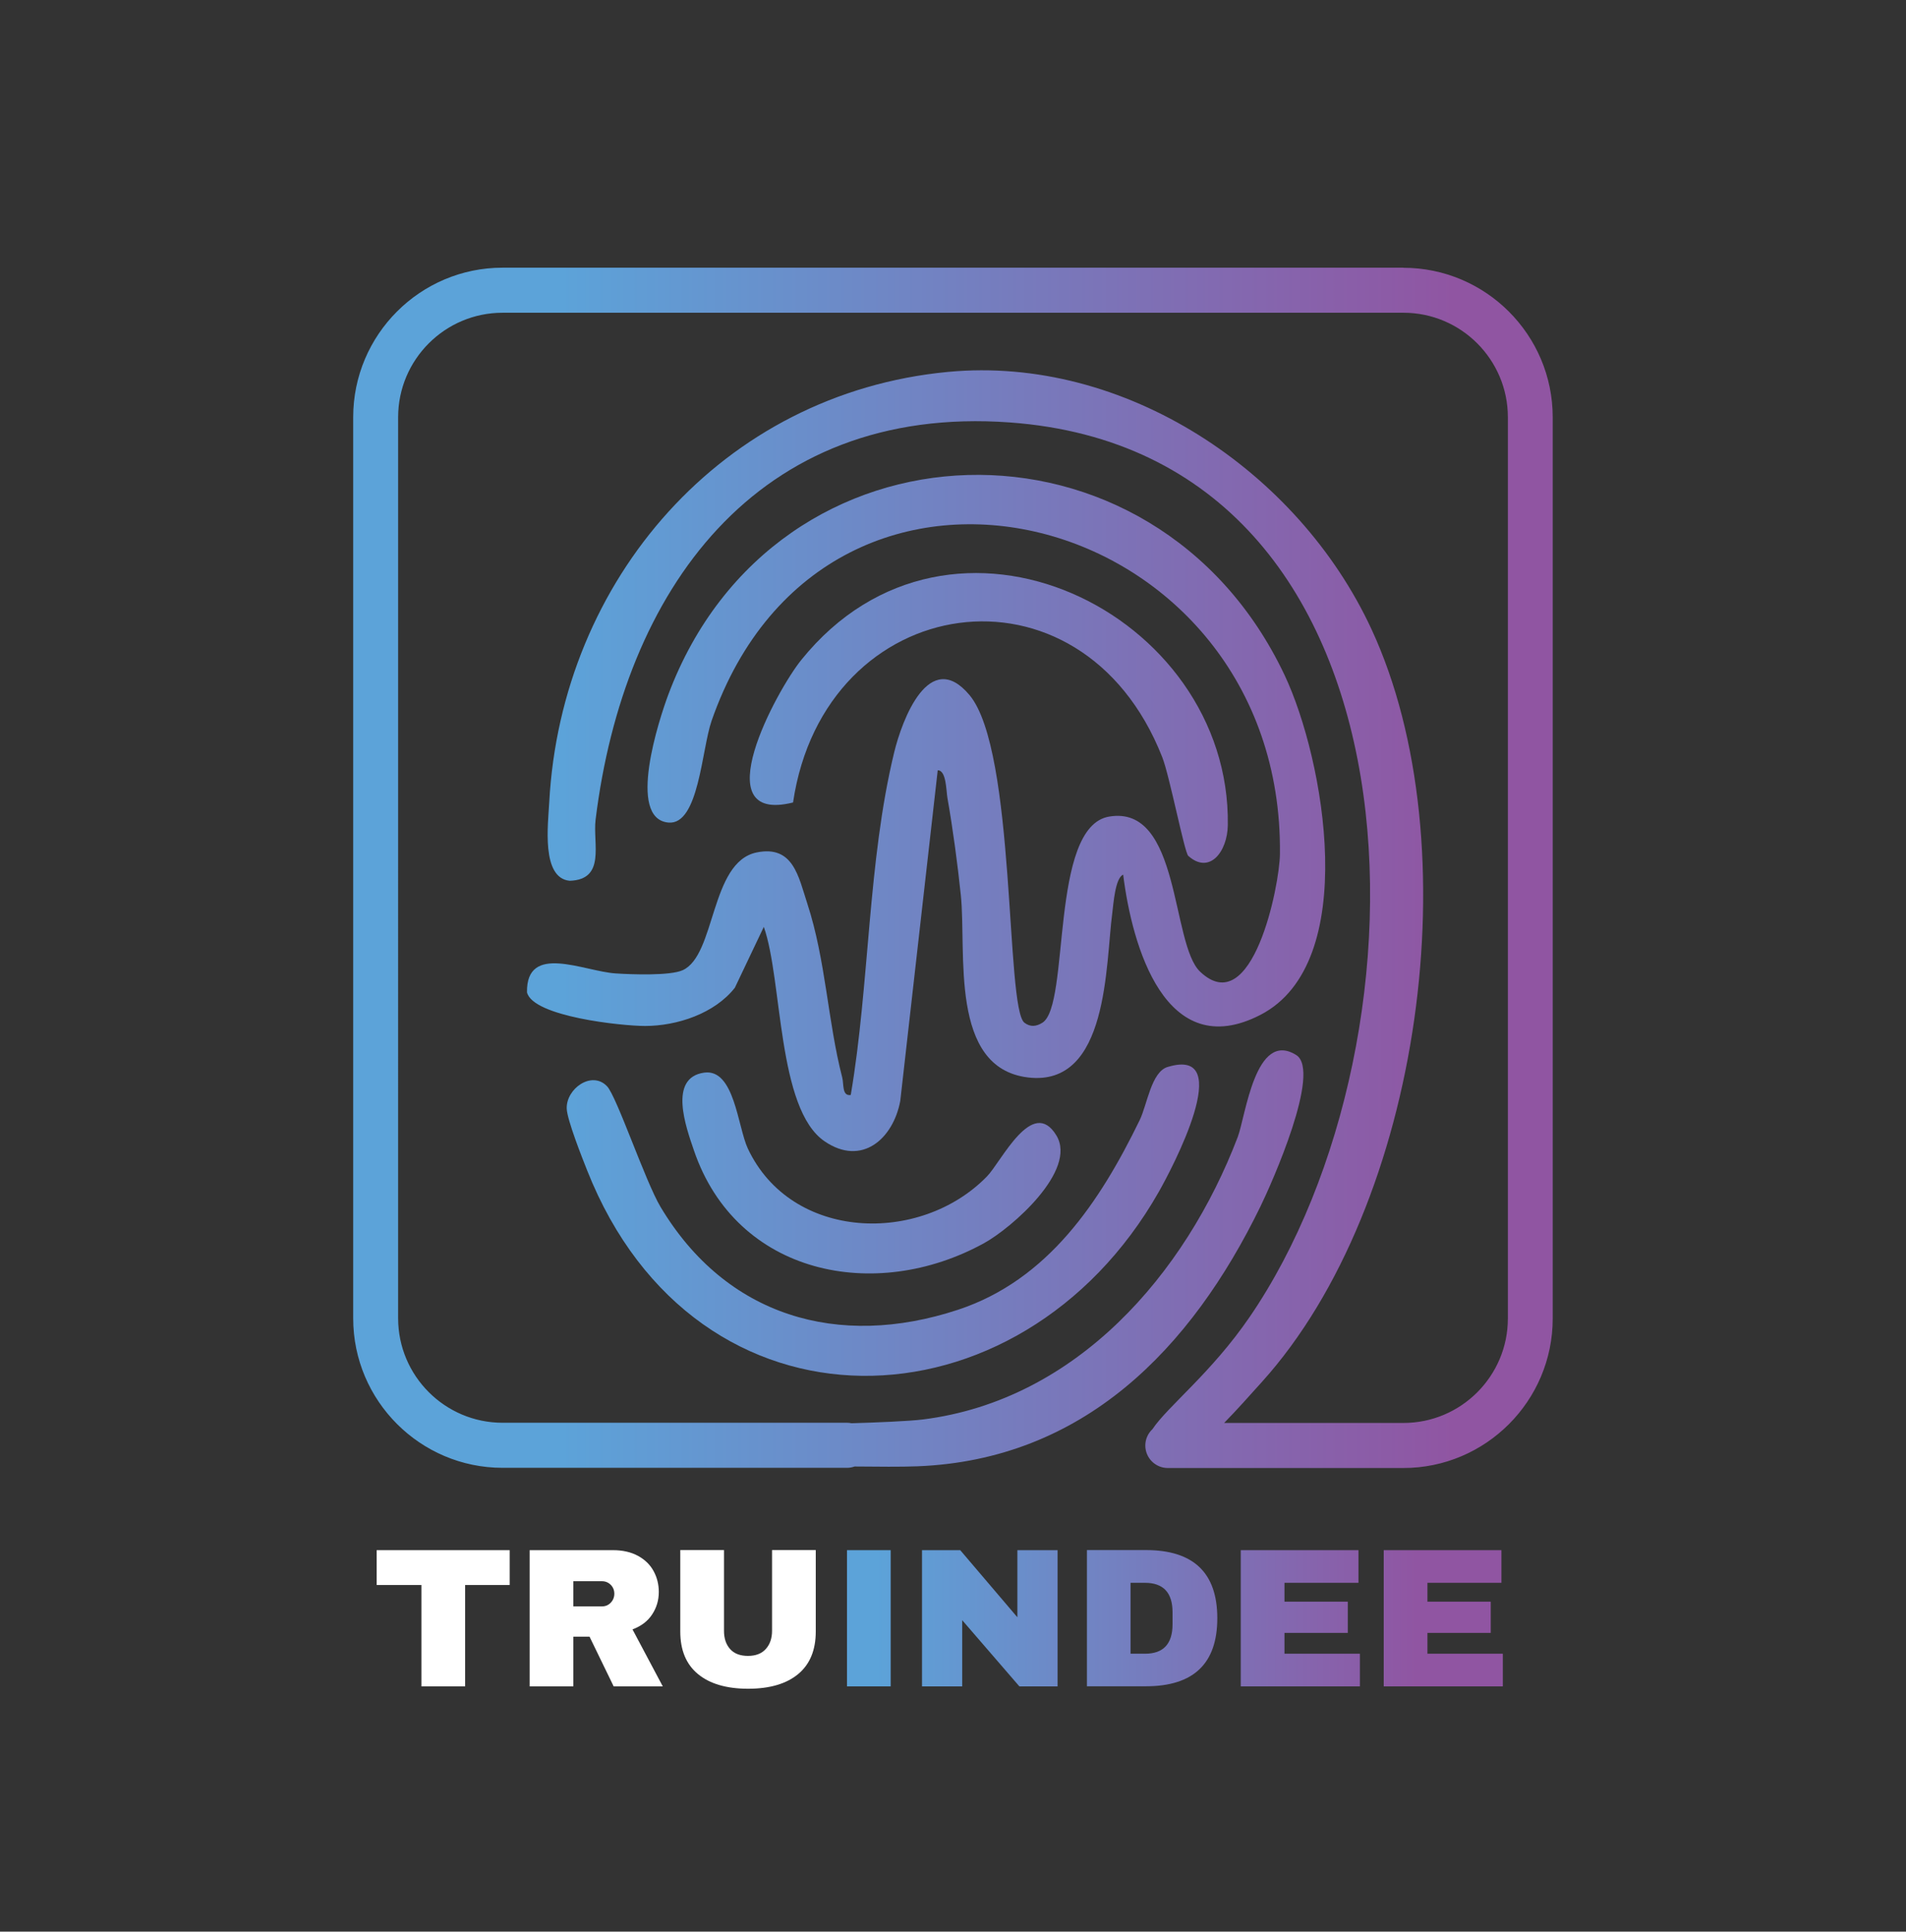 <?xml version="1.0" encoding="UTF-8"?>
<svg id="Layer_1" data-name="Layer 1" xmlns="http://www.w3.org/2000/svg" xmlns:xlink="http://www.w3.org/1999/xlink" viewBox="0 0 201.45 204.07">
  <rect x="0" y="0" width="201.45" height="204.07" fill="#333333" stroke="none"/>
  <defs>
    <style>
      .cls-1 {
        fill: url(#linear-gradient-8);
      }

      .cls-2 {
        fill: url(#linear-gradient-7);
      }

      .cls-3 {
        fill: url(#linear-gradient-5);
      }

      .cls-4 {
        fill: url(#linear-gradient-6);
      }

      .cls-5 {
        fill: url(#linear-gradient-9);
      }

      .cls-6 {
        fill: url(#linear-gradient-4);
      }

      .cls-7 {
        fill: url(#linear-gradient-3);
      }

      .cls-8 {
        fill: url(#linear-gradient-2);
      }

      .cls-9 {
        fill: url(#linear-gradient);
      }

      .cls-10 {
        fill: #fff;
      }

      .cls-11 {
        fill: url(#linear-gradient-10);
      }
    </style>
    <linearGradient id="linear-gradient" x1="59.2" y1="85.89" x2="153.79" y2="85.89" gradientUnits="userSpaceOnUse">
      <stop offset="0" stop-color="#5ca3d9"/>
      <stop offset="1" stop-color="#9055a2"/>
    </linearGradient>
    <linearGradient id="linear-gradient-2" x1="59.2" y1="128.91" x2="153.79" y2="128.91" xlink:href="#linear-gradient"/>
    <linearGradient id="linear-gradient-3" y1="75.86" x2="153.79" y2="75.86" xlink:href="#linear-gradient"/>
    <linearGradient id="linear-gradient-4" x1="59.2" y1="123.91" x2="153.79" y2="123.91" xlink:href="#linear-gradient"/>
    <linearGradient id="linear-gradient-5" y1="91.68" x2="153.79" y2="91.68" xlink:href="#linear-gradient"/>
    <linearGradient id="linear-gradient-6" x1="92.58" y1="170.96" x2="149.78" y2="170.96" xlink:href="#linear-gradient"/>
    <linearGradient id="linear-gradient-7" x1="92.58" y1="170.96" x2="149.78" y2="170.96" xlink:href="#linear-gradient"/>
    <linearGradient id="linear-gradient-8" x1="92.58" y1="170.96" x2="149.78" y2="170.96" xlink:href="#linear-gradient"/>
    <linearGradient id="linear-gradient-9" x1="92.58" y1="170.96" x2="149.78" y2="170.96" xlink:href="#linear-gradient"/>
    <linearGradient id="linear-gradient-10" x1="92.58" y1="170.96" x2="149.78" y2="170.96" xlink:href="#linear-gradient"/>
  </defs>
  <g>
    <path class="cls-9" d="M118.7,92.41c-.84.36-1.02,3.13-1.14,4.05-.72,5.37-.36,18.39-8.9,17.37-8.39-1-6.48-13.26-7.11-19.28-.34-3.27-.84-7-1.41-10.23-.14-.76-.11-2.96-1.03-2.94l-3.96,34.94c-.76,4.01-4.07,6.93-7.99,4.26-5.04-3.42-4.44-17.03-6.43-22.66l-3.06,6.43c-2.13,2.72-6.1,4.04-9.5,4.04-2.42,0-11.83-.98-12.47-3.55-.09-5.26,6.02-2.21,9.39-2,1.66.11,5.72.26,7.06-.34,3.52-1.58,2.89-11.42,7.81-12.44,3.88-.8,4.43,2.54,5.37,5.41,1.96,6,2.15,12.42,3.69,18.37.18.7-.04,1.99.9,1.84,1.99-11.71,1.79-24.65,4.58-36.16.84-3.49,3.72-11.15,7.97-6.09,4.94,5.9,3.79,33.1,5.81,34.62.64.48,1.26.39,1.89,0,2.97-1.84.72-20.7,7.05-21.78,7.58-1.29,6.53,13.45,9.62,16.38,5.53,5.25,8.41-9.11,8.44-12.43.4-36.45-47.78-49.28-60.07-14.07-1.05,3.02-1.35,11.04-4.56,10.75-4.44-.4-.98-10.93-.02-13.5,11.29-30.15,51.45-31.08,65.15-2.06,4.18,8.86,8.07,30.38-2.55,35.87-10.08,5.21-13.59-7.33-14.52-14.82Z"/>
    <path class="cls-8" d="M123.42,112.72c7.36-2.24.36,10.9-.93,13.17-14.66,25.81-48.93,26.84-60.44-2.26-.55-1.38-2.1-5.31-2.15-6.49-.09-2.12,2.65-4.07,4.26-2.38,1.03,1.08,4.04,10.04,5.65,12.74,6.92,11.57,18.78,15.05,31.45,10.87,9.54-3.15,15.02-11.46,19.19-20.02.81-1.66,1.22-5.1,2.96-5.63Z"/>
    <path class="cls-7" d="M125.59,90.42c-.4-.36-1.98-8.49-2.75-10.43-8.56-21.76-35.71-17.64-39.02,4.79-9.45,2.35-1.74-11.83.87-15.06,15.83-19.63,45.42-4.95,45.08,17.46-.04,2.8-1.94,5.26-4.19,3.23Z"/>
    <path class="cls-6" d="M74.43,113.32c3.2-.44,3.53,5.71,4.61,8.02,4.6,9.78,18.22,10.19,25.28,2.94,1.52-1.56,4.81-8.51,7.34-4.31,2.22,3.69-4.72,9.75-7.64,11.36-11.52,6.35-26.2,3.36-30.68-9.8-.83-2.44-2.74-7.68,1.09-8.21Z"/>
    <path class="cls-3" d="M148.33,28.28H53.12c-8.71,0-15.79,7.09-15.79,15.79v95.21c0,8.71,7.09,15.79,15.79,15.79h36.43c.28,0,.54-.06.78-.14,2.56.02,4.8.05,6.63-.02,17.53-.69,28.91-12.35,36.27-27.47,1.16-2.38,6.48-14.28,3.77-15.98-4.32-2.7-5.35,6.47-6.18,8.66-5.53,14.5-17.05,27.8-33.26,29.84-1.42.18-5.01.33-7.56.4-.15-.03-.3-.05-.45-.05h-36.43c-6.09,0-11.04-4.95-11.04-11.04V44.08c0-6.09,4.95-11.04,11.04-11.04h95.21c6.09,0,11.04,4.95,11.04,11.04v95.21c0,6.09-4.95,11.04-11.04,11.04h-18.95c1.33-1.35,2.69-2.89,4-4.34,16.91-18.75,22.14-56.76,11.57-79.53-7.74-16.68-26.05-28.94-44.76-27.17-23.84,2.26-40.88,21.98-42.14,45.47-.12,2.28-.87,8.02,2.17,8.29,3.84-.13,2.42-3.93,2.73-6.46,2.96-24.08,16.91-43.91,43.79-41.96,44.9,3.27,45.53,65.07,25.32,94.53-4.04,5.89-8.64,9.41-10.25,11.82-.46.43-.76,1.05-.76,1.73,0,1.31,1.06,2.38,2.38,2.38h24.89c8.71,0,15.79-7.09,15.79-15.79V44.08c0-8.71-7.09-15.79-15.79-15.79Z"/>
  </g>
  <g>
    <path class="cls-10" d="M49.16,167.45v10.71h-4.62v-10.71h-4.73v-3.68h14.06v3.68h-4.71Z"/>
    <path class="cls-10" d="M68.92,170.57c-.47.71-1.16,1.23-2.07,1.57l3.2,6.02h-5.19l-2.55-5.25h-1.71v5.25h-4.62v-14.39h8.8c1.03,0,1.91.2,2.65.6.73.4,1.28.93,1.65,1.61s.55,1.41.55,2.21c0,.88-.24,1.67-.71,2.38ZM64.55,167.43c-.25-.25-.56-.38-.92-.38h-3.03v2.66h3.03c.36,0,.67-.13.92-.39.25-.26.38-.58.38-.95s-.13-.69-.38-.94Z"/>
    <path class="cls-10" d="M84.36,176.86c-1.24,1.03-3.01,1.55-5.29,1.55s-4.05-.52-5.3-1.55c-1.25-1.03-1.87-2.53-1.87-4.5v-8.6h4.62v8.53c0,.81.22,1.45.65,1.93.43.48,1.06.72,1.88.72s1.45-.24,1.89-.73c.44-.49.66-1.13.66-1.92v-8.53h4.62v8.6c0,1.97-.62,3.47-1.86,4.5Z"/>
  </g>
  <g>
    <path class="cls-4" d="M89.52,178.16v-14.39h4.62v14.39h-4.62Z"/>
    <path class="cls-2" d="M107.74,178.16l-6.04-6.99v6.99h-4.25v-14.39h4.04l6.04,7.09v-7.09h4.25v14.39h-4.04Z"/>
    <path class="cls-1" d="M128.66,170.96c0,4.8-2.52,7.19-7.55,7.19h-6.23v-14.39h6.23c5.03,0,7.55,2.4,7.55,7.2ZM119.49,174.71h1.53c1.94,0,2.91-1.04,2.91-3.12v-1.25c0-2.08-.97-3.12-2.91-3.12h-1.53v7.49Z"/>
    <path class="cls-5" d="M131.14,163.77h12.44v3.45h-7.82v1.99h6.69v3.3h-6.69v2.2h7.97v3.45h-12.59v-14.39Z"/>
    <path class="cls-11" d="M146.25,163.77h12.44v3.45h-7.82v1.99h6.69v3.3h-6.69v2.2h7.97v3.45h-12.59v-14.39Z"/>
  </g>
</svg>